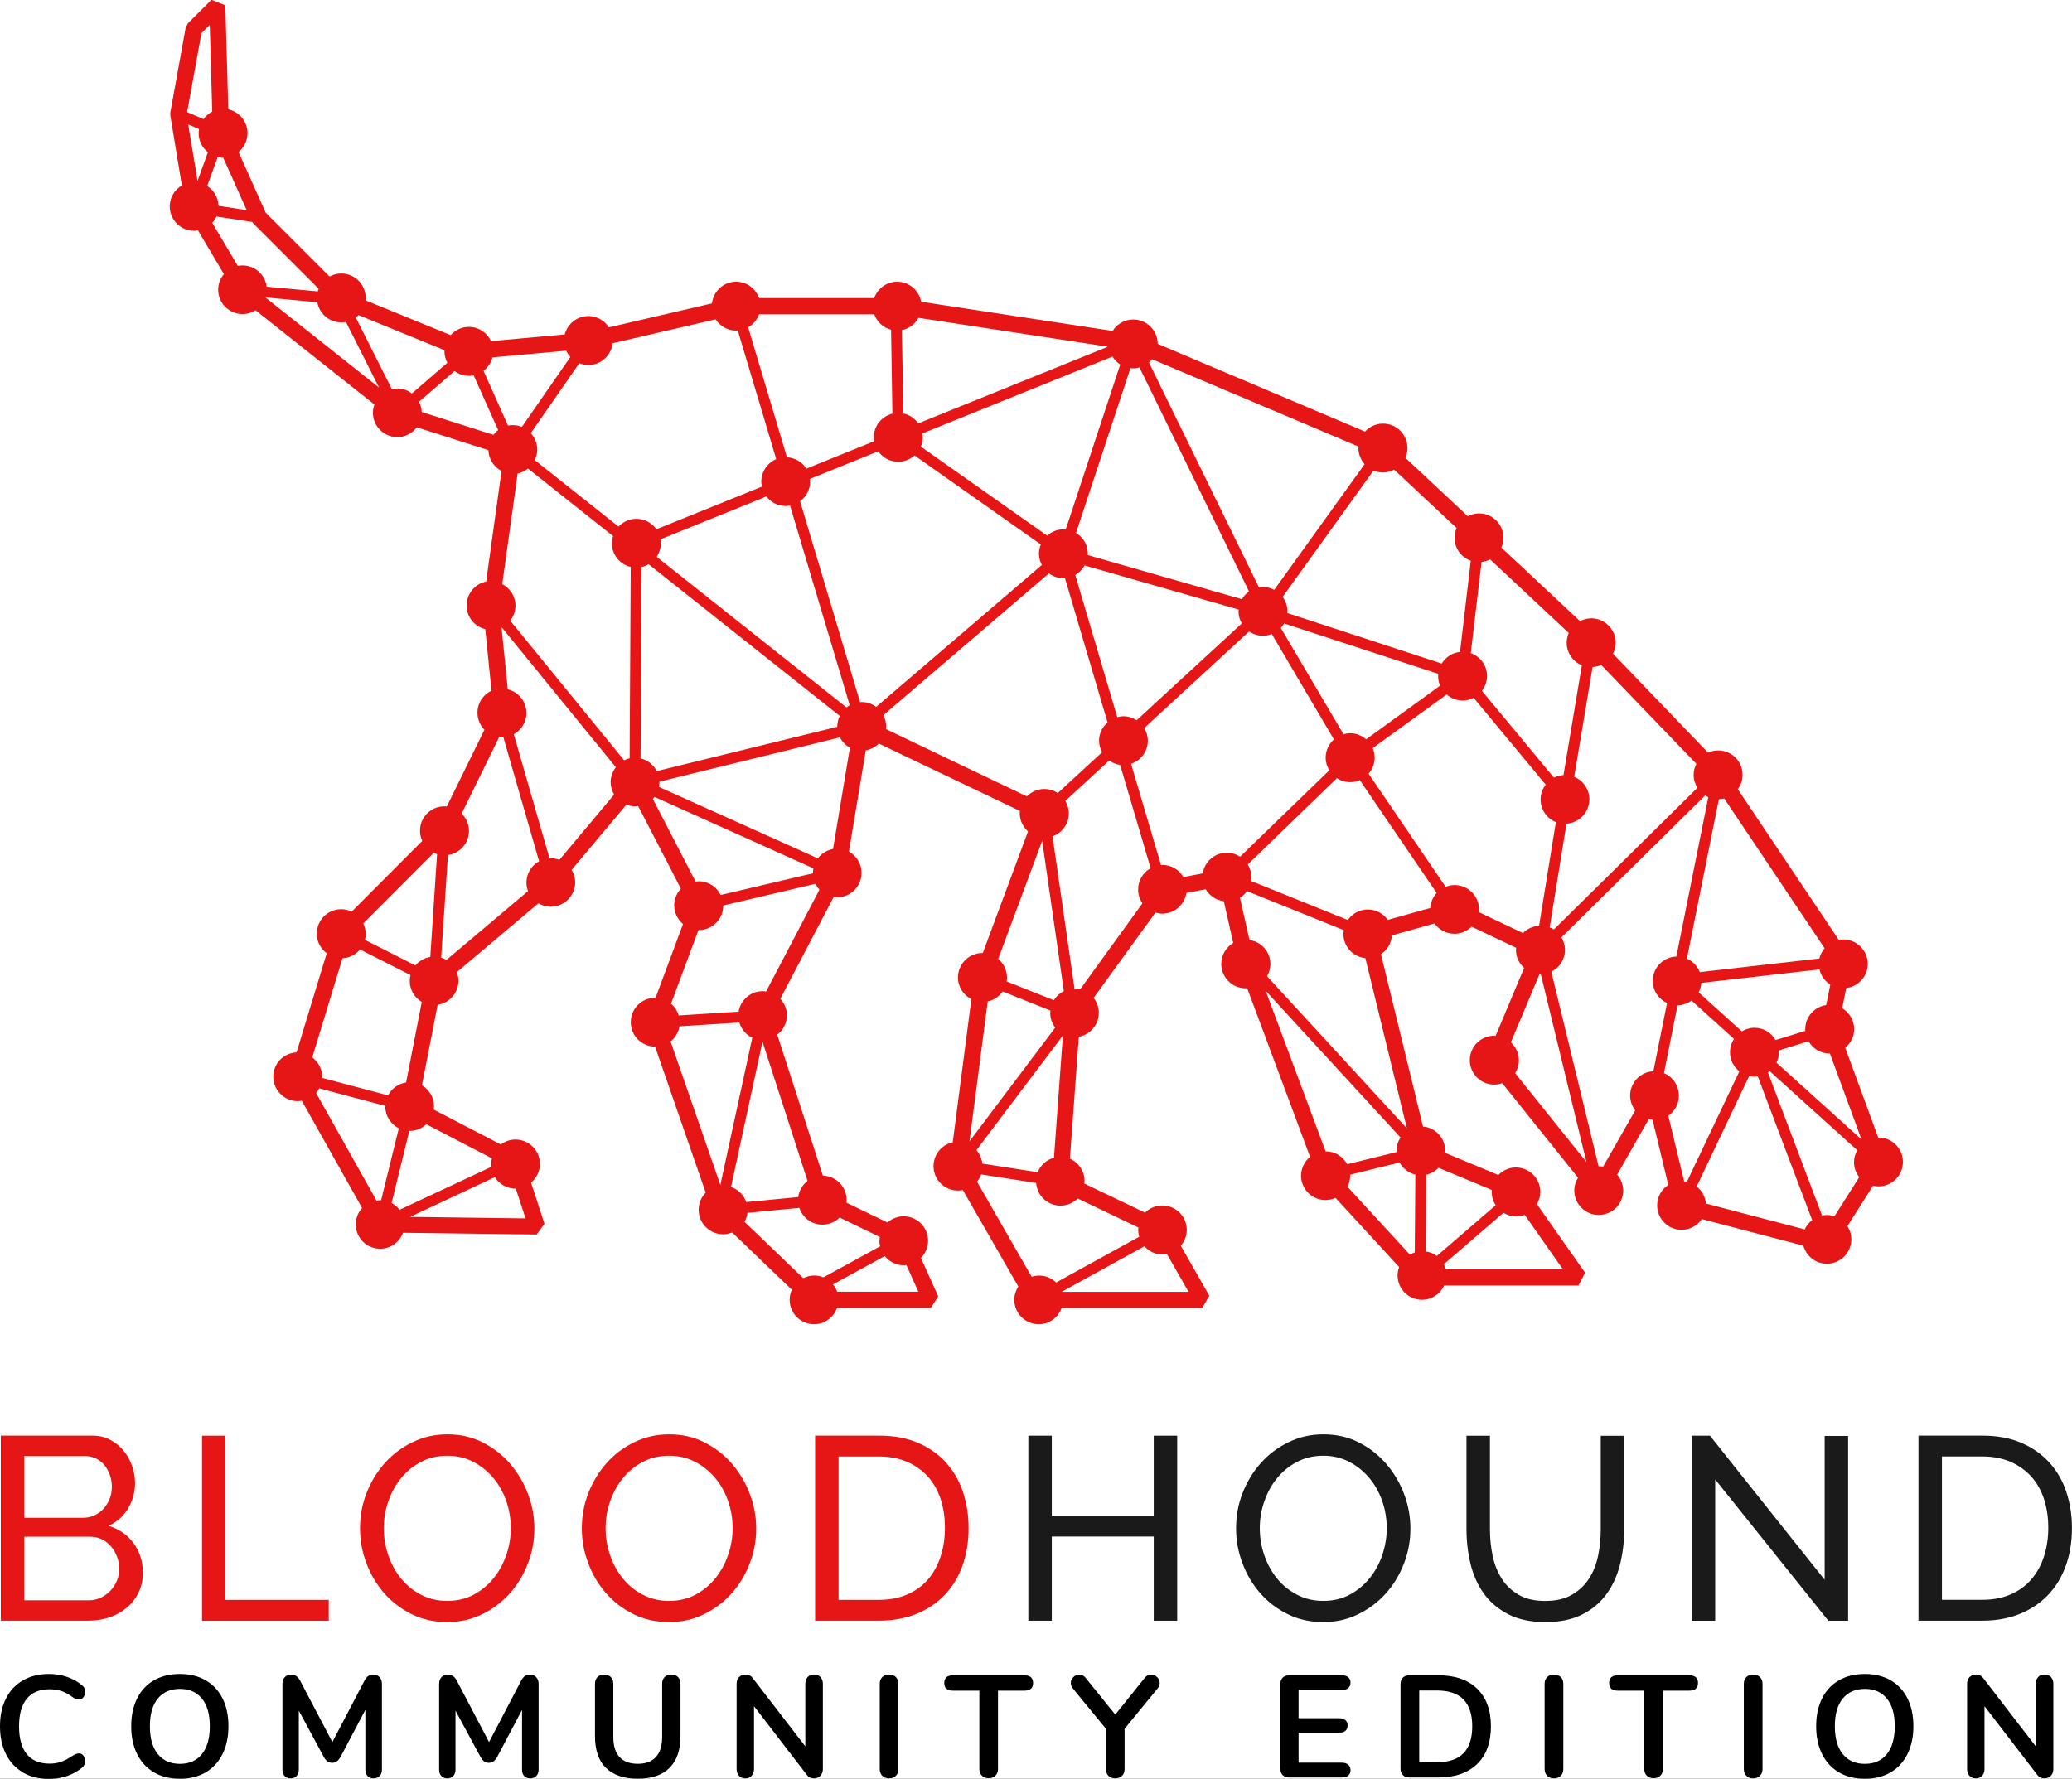 <?xml version="1.0" encoding="utf-8"?>
<!--
Copyright 2023 Specter Ops, Inc.

Licensed under the Apache License, Version 2.0
you may not use this file except in compliance with the License.
You may obtain a copy of the License at

    http://www.apache.org/licenses/LICENSE-2.0

Unless required by applicable law or agreed to in writing, software
distributed under the License is distributed on an "AS IS" BASIS,
WITHOUT WARRANTIES OR CONDITIONS OF ANY KIND, either express or implied.
See the License for the specific language governing permissions and
limitations under the License.

SPDX-License-Identifier: Apache-2.0
-->
<svg id="Layer_1" viewBox="0 0 400.16 343.61" xmlns="http://www.w3.org/2000/svg">
  <rect x="0" y="0" width="400.16" height="343.61" fill="#333333" stroke="none"/>
  <defs>
    <style>.cls-1{fill:#e61616;}.cls-2{fill:#1a1a1a;}</style>
  </defs>
  <rect width="400.16" height="343.407" style="stroke: rgb(255, 255, 255); paint-order: stroke; fill: rgb(255, 255, 255);"/>
  <path class="cls-1" d="m20.95,294.75c1.64-.74,2.91-1.86,3.8-3.37.89-1.51,1.33-3.15,1.33-4.93,0-1.11-.19-2.21-.58-3.3-.39-1.09-.93-2.06-1.64-2.92-.7-.86-1.56-1.55-2.57-2.09-1.01-.54-2.13-.81-3.37-.81H.16v35.74h16.96c1.44,0,2.79-.22,4.05-.65,1.26-.44,2.37-1.06,3.32-1.86.96-.81,1.71-1.78,2.27-2.92.55-1.14.83-2.4.83-3.78,0-2.22-.6-4.14-1.79-5.76-1.19-1.63-2.81-2.74-4.86-3.35Zm-16.26-13.49h11.68c.74,0,1.43.15,2.09.45s1.21.72,1.66,1.26c.45.54.81,1.17,1.08,1.91s.4,1.53.4,2.37-.14,1.57-.43,2.29c-.29.72-.67,1.35-1.16,1.89s-1.07.96-1.74,1.28c-.67.32-1.41.48-2.21.48H4.69v-11.93Zm17.87,24.11c-.3.74-.72,1.38-1.26,1.94-.54.55-1.16,1-1.86,1.33s-1.48.5-2.32.5H4.69v-12.28h12.79c.81,0,1.54.17,2.22.5.67.34,1.25.79,1.74,1.36s.87,1.23,1.16,1.99c.28.75.43,1.54.43,2.34s-.15,1.58-.45,2.32Z"/>
  <polygon class="cls-1" points="43.55 277.34 39.02 277.34 39.02 313.08 63.49 313.08 63.49 309.05 43.55 309.05 43.55 277.34"/>
  <path class="cls-1" d="m98.58,282.82c-1.48-1.71-3.24-3.1-5.29-4.15-2.05-1.06-4.33-1.59-6.85-1.59s-4.66.5-6.72,1.49c-2.06.99-3.85,2.32-5.36,4-1.51,1.68-2.69,3.61-3.55,5.79-.86,2.18-1.28,4.46-1.28,6.85s.4,4.51,1.21,6.7c.81,2.18,1.95,4.12,3.42,5.81,1.48,1.7,3.25,3.05,5.31,4.08,2.06,1.02,4.35,1.54,6.87,1.54s4.66-.49,6.72-1.49c2.06-.99,3.84-2.32,5.34-3.98,1.49-1.66,2.67-3.58,3.52-5.76.86-2.18,1.28-4.46,1.28-6.85,0-2.25-.4-4.46-1.21-6.62-.81-2.17-1.95-4.1-3.42-5.81Zm-.78,17.47c-.55,1.68-1.36,3.18-2.42,4.51-1.06,1.33-2.34,2.4-3.85,3.22-1.51.82-3.22,1.23-5.13,1.23s-3.52-.39-5.03-1.16c-1.51-.77-2.8-1.81-3.88-3.12-1.07-1.31-1.9-2.81-2.49-4.51-.59-1.69-.88-3.45-.88-5.26s.28-3.46.86-5.13c.57-1.68,1.38-3.17,2.44-4.48s2.34-2.37,3.85-3.17c1.51-.81,3.22-1.21,5.14-1.21,1.81,0,3.46.39,4.96,1.16,1.49.77,2.79,1.8,3.88,3.1,1.09,1.29,1.93,2.79,2.52,4.48.59,1.7.88,3.45.88,5.26,0,1.71-.28,3.41-.83,5.08Z"/>
  <path class="cls-1" d="m141.42,282.82c-1.48-1.71-3.24-3.1-5.29-4.15-2.05-1.06-4.33-1.59-6.85-1.59s-4.66.5-6.72,1.49c-2.06.99-3.85,2.32-5.36,4-1.51,1.68-2.69,3.61-3.55,5.79-.86,2.18-1.28,4.46-1.28,6.85s.4,4.51,1.21,6.7c.81,2.18,1.95,4.12,3.42,5.81,1.48,1.7,3.25,3.05,5.31,4.08,2.06,1.02,4.35,1.54,6.87,1.54s4.66-.49,6.72-1.49c2.06-.99,3.84-2.32,5.34-3.98,1.49-1.66,2.67-3.58,3.52-5.76.86-2.18,1.28-4.46,1.28-6.85,0-2.25-.4-4.46-1.21-6.62-.81-2.17-1.95-4.1-3.42-5.81Zm-.78,17.47c-.55,1.68-1.36,3.18-2.42,4.51-1.06,1.33-2.34,2.4-3.85,3.22-1.51.82-3.22,1.23-5.13,1.23s-3.52-.39-5.03-1.16c-1.51-.77-2.8-1.81-3.88-3.12-1.07-1.31-1.9-2.81-2.49-4.51-.59-1.69-.88-3.45-.88-5.26s.28-3.46.86-5.13c.57-1.68,1.38-3.17,2.44-4.48s2.34-2.37,3.85-3.17c1.51-.81,3.22-1.21,5.14-1.21,1.81,0,3.46.39,4.96,1.16,1.49.77,2.79,1.8,3.88,3.1,1.09,1.29,1.93,2.79,2.52,4.48.59,1.7.88,3.45.88,5.26,0,1.71-.28,3.41-.83,5.08Z"/>
  <path class="cls-1" d="m182.74,282.57c-1.44-1.61-3.25-2.89-5.41-3.83-2.16-.94-4.67-1.41-7.53-1.41h-12.38v35.74h12.38c2.62,0,4.99-.43,7.12-1.28,2.13-.86,3.95-2.06,5.46-3.62,1.51-1.56,2.67-3.44,3.47-5.64.81-2.2,1.21-4.66,1.21-7.38,0-2.45-.36-4.76-1.08-6.92-.72-2.16-1.8-4.05-3.25-5.66Zm-1.08,18.1c-.55,1.7-1.36,3.16-2.42,4.4-1.06,1.24-2.38,2.22-3.98,2.92-1.59.7-3.42,1.06-5.46,1.06h-7.85v-27.69h7.85c2.01,0,3.81.35,5.39,1.03,1.58.69,2.91,1.64,4,2.84,1.09,1.21,1.91,2.66,2.47,4.35.55,1.7.83,3.55.83,5.56s-.28,3.82-.83,5.51Z"/>
  <polygon class="cls-2" points="222.82 292.79 203.13 292.79 203.13 277.34 198.6 277.34 198.6 313.08 203.13 313.08 203.13 296.82 222.82 296.82 222.82 313.08 227.35 313.08 227.35 277.34 222.82 277.34 222.82 292.79"/>
  <path class="cls-2" d="m267.77,282.82c-1.48-1.71-3.24-3.1-5.29-4.15-2.05-1.06-4.33-1.59-6.85-1.59s-4.66.5-6.72,1.49c-2.06.99-3.85,2.32-5.36,4-1.51,1.68-2.69,3.61-3.55,5.79-.86,2.18-1.28,4.46-1.28,6.85s.4,4.51,1.21,6.7c.81,2.18,1.95,4.12,3.42,5.81,1.48,1.7,3.25,3.05,5.31,4.08s4.35,1.54,6.87,1.54,4.66-.49,6.72-1.49c2.06-.99,3.84-2.32,5.34-3.98s2.67-3.58,3.52-5.76c.86-2.18,1.28-4.46,1.28-6.85,0-2.25-.4-4.46-1.21-6.62-.81-2.17-1.95-4.1-3.42-5.81Zm-.78,17.47c-.55,1.68-1.36,3.18-2.42,4.51-1.06,1.33-2.34,2.4-3.85,3.22-1.51.82-3.22,1.23-5.14,1.23s-3.52-.39-5.03-1.16c-1.51-.77-2.8-1.81-3.88-3.12-1.07-1.31-1.9-2.81-2.49-4.51-.59-1.69-.88-3.45-.88-5.26s.28-3.46.86-5.13c.57-1.68,1.38-3.17,2.44-4.48s2.34-2.37,3.85-3.17c1.51-.81,3.22-1.21,5.13-1.21,1.81,0,3.46.39,4.96,1.16,1.49.77,2.78,1.8,3.88,3.1,1.09,1.29,1.93,2.79,2.52,4.48.59,1.7.88,3.45.88,5.26,0,1.71-.28,3.41-.83,5.08Z"/>
  <path class="cls-2" d="m309.15,295.41c0,1.71-.17,3.4-.5,5.06-.34,1.66-.91,3.14-1.74,4.43-.82,1.29-1.92,2.34-3.3,3.15-1.38.81-3.1,1.21-5.19,1.21s-3.75-.39-5.11-1.18c-1.36-.79-2.45-1.82-3.27-3.1s-1.41-2.74-1.76-4.4-.53-3.38-.53-5.16v-18.07h-4.53v18.07c0,2.28.26,4.51.78,6.67.52,2.17,1.38,4.08,2.57,5.74,1.19,1.66,2.76,2.99,4.71,4,1.95,1.01,4.35,1.51,7.2,1.51s5.09-.48,7.02-1.43c1.93-.96,3.5-2.26,4.71-3.9,1.21-1.64,2.09-3.55,2.64-5.71.55-2.17.83-4.46.83-6.87v-18.07h-4.53v18.07Z"/>
  <polygon class="cls-2" points="352.39 305.17 330.24 277.34 326.72 277.34 326.72 313.08 331.25 313.08 331.25 285.79 353.1 313.08 356.92 313.08 356.92 277.39 352.39 277.39 352.39 305.17"/>
  <path class="cls-2" d="m399.08,288.23c-.72-2.16-1.8-4.05-3.25-5.66s-3.25-2.89-5.41-3.83c-2.17-.94-4.67-1.41-7.53-1.41h-12.38v35.74h12.38c2.62,0,4.99-.43,7.12-1.28,2.13-.86,3.95-2.06,5.46-3.62,1.51-1.56,2.67-3.44,3.47-5.64.81-2.2,1.21-4.66,1.21-7.38,0-2.45-.36-4.76-1.08-6.92Zm-4.33,12.43c-.55,1.7-1.36,3.16-2.42,4.4-1.06,1.24-2.38,2.22-3.98,2.92s-3.41,1.06-5.46,1.06h-7.85v-27.69h7.85c2.01,0,3.81.35,5.39,1.03,1.58.69,2.91,1.64,4,2.84s1.91,2.66,2.47,4.35c.55,1.7.83,3.55.83,5.56s-.28,3.82-.83,5.51Z"/>
  <path class="cls-1" d="m362.81,219.78s-.04,0-.06,0l-6.38-17.37c1.04-.87,1.72-2.15,1.72-3.61,0-1.72-.93-3.21-2.31-4.04l.78-3.89c2.34-.28,4.15-2.25,4.15-4.66,0-2.61-2.11-4.72-4.72-4.72-.29,0-.58.04-.86.09l-19.51-29.12c.57-.78.92-1.74.92-2.78,0-2.61-2.11-4.72-4.72-4.72-.69,0-1.35.16-1.94.43l-18.37-19.12c.32-.64.52-1.35.52-2.11,0-2.61-2.11-4.72-4.72-4.72-.78,0-1.51.21-2.16.55l-15.19-14.21c.25-.58.4-1.22.4-1.89,0-2.61-2.11-4.72-4.72-4.72-.78,0-1.51.21-2.16.55l-12.06-11.28c.25-.58.4-1.22.4-1.89,0-2.61-2.11-4.72-4.72-4.72-1.38,0-2.61.6-3.47,1.54l-40.05-16.95c0-2.6-2.12-4.7-4.72-4.7-1.68,0-3.15.89-3.99,2.21l-36.97-5.64c-.4-2.2-2.32-3.87-4.63-3.87-2.06,0-3.79,1.32-4.44,3.16h-22.23c-.65-1.84-2.38-3.16-4.43-3.16-2.43,0-4.4,1.84-4.67,4.19l-19.9,4.63c-.84-1.31-2.3-2.18-3.97-2.18-2.2,0-4.04,1.51-4.56,3.55l-14.24,1.29c-.75-1.62-2.38-2.75-4.28-2.75-1.4,0-2.64.62-3.51,1.59l-16.47-6.73c.01-.15.05-.3.05-.46,0-2.61-2.11-4.72-4.72-4.72-.82,0-1.58.23-2.25.59l-12.34-12.34-5.24-11.72c1.05-.87,1.73-2.16,1.73-3.63,0-2.26-1.59-4.14-3.71-4.61l-.57-20.09-2.68-1.07-4.54,4.54-.44.83-2.97,16.43v.54s2.23,13.52,2.23,13.52c-1.39.82-2.34,2.32-2.34,4.05,0,2.61,2.11,4.72,4.72,4.72.25,0,.49-.04.74-.07l5,8.43c-.68.82-1.11,1.86-1.11,3,0,2.61,2.11,4.72,4.72,4.72.92,0,1.77-.27,2.5-.73l22.96,18.21c-.18.49-.29,1.02-.29,1.57,0,2.61,2.11,4.72,4.72,4.72,1.54,0,2.9-.75,3.76-1.89l13.82,4.41c.06,1.75,1.07,3.25,2.54,4.02l-2.97,21.36c-2.15.44-3.77,2.34-3.77,4.62s1.54,4.07,3.6,4.57l1.2,11.89c-1.6.76-2.71,2.37-2.71,4.25,0,1.28.52,2.45,1.35,3.3l-7.28,14.84c-.15-.01-.3-.05-.45-.05-2.61,0-4.72,2.11-4.72,4.72,0,.71.17,1.37.44,1.97l-13.63,13.66c-.61-.29-1.29-.47-2.02-.47-2.61,0-4.72,2.11-4.72,4.72,0,1.56.76,2.92,1.92,3.78l-5.83,19.16c-2.5.11-4.5,2.16-4.5,4.7s2.11,4.72,4.72,4.72c.27,0,.54-.04.8-.08l11.64,20.72c-.76.84-1.23,1.94-1.23,3.15,0,2.61,2.11,4.72,4.72,4.72,2.03,0,3.75-1.29,4.41-3.09l25.81.34,1.52-2.06-2.6-7.96c1.04-.87,1.71-2.15,1.71-3.61,0-2.61-2.11-4.72-4.72-4.72-1.06,0-2.03.36-2.82.96l-12.97-6.74c.03-.21.06-.42.06-.64,0-1.73-.94-3.23-2.33-4.05l3.03-15.56c2.27-.34,4.02-2.28,4.02-4.65,0-.59-.12-1.14-.31-1.66l15.76-13.29c.7.41,1.5.66,2.37.66,2.61,0,4.72-2.11,4.72-4.72,0-.88-.26-1.7-.68-2.4l10.57-12.59c.51.19,1.06.31,1.64.31.22,0,.42-.04.63-.06l8.26,15.98c-.79.84-1.29,1.97-1.29,3.22,0,1.45.67,2.73,1.7,3.6l-5.3,14.24s-.05,0-.07,0c-2.61,0-4.72,2.11-4.72,4.72s2.1,4.7,4.69,4.72l9.78,28.21c-.84.85-1.36,2.02-1.36,3.32,0,2.61,2.11,4.72,4.72,4.72.62,0,1.21-.13,1.75-.34l11.53,11.06c-.27.59-.43,1.25-.43,1.94,0,2.61,2.11,4.72,4.72,4.72,2.05,0,3.78-1.32,4.43-3.15h18.12l1.43-2.22-3.34-7.43c.85-.85,1.38-2.03,1.38-3.33,0-2.61-2.11-4.72-4.72-4.72-1.2,0-2.29.46-3.12,1.2l-7.94-3.84c.02-.17.05-.33.05-.51,0-2.56-2.04-4.64-4.59-4.71l-8.81-27.22c1.12-.86,1.86-2.2,1.86-3.73,0-1.24-.49-2.36-1.27-3.2l10.31-19.68c.22.03.43.07.66.07,2.61,0,4.72-2.11,4.72-4.72,0-1.78-.99-3.3-2.44-4.11l3.26-19.57c.97-.17,1.85-.63,2.52-1.3l27.25,13.02c-.01.14-.04.28-.04.43,0,1.41.63,2.65,1.6,3.52l-8.74,23.49s-.05,0-.07,0c-2.61,0-4.72,2.11-4.72,4.72,0,1.84,1.06,3.41,2.59,4.19l-3.6,27.65c-2.12.46-3.71,2.35-3.71,4.61,0,2.61,2.11,4.72,4.72,4.72.32,0,.64-.03.94-.1l10.71,18.64c-.48.74-.77,1.62-.77,2.56,0,2.61,2.11,4.72,4.72,4.72,2.05,0,3.78-1.32,4.43-3.15h27.15l1.37-2.35-5.52-9.66c.71-.83,1.16-1.89,1.16-3.06,0-2.61-2.11-4.72-4.72-4.72-1.3,0-2.48.53-3.34,1.38l-11.73-5.61c.02-.16.05-.32.05-.49,0-1.93-1.16-3.59-2.83-4.32l1.72-23.56c2.2-.4,3.86-2.32,3.86-4.63,0-1.09-.38-2.07-1-2.87l11.94-16.48c.42.12.86.21,1.32.21,2.36,0,4.3-1.74,4.65-4l3.73-.71c.73,1.24,2,2.11,3.5,2.29l1.82,8.08c-1.38.82-2.31,2.32-2.31,4.04,0,2.61,2.11,4.72,4.72,4.72.1,0,.19-.02.28-.03l12.15,32.58c-1.05.87-1.74,2.16-1.74,3.63,0,2.61,2.11,4.72,4.72,4.72.69,0,1.34-.16,1.93-.42l12.29,13.36c-.18.5-.3,1.04-.3,1.61,0,2.61,2.11,4.72,4.72,4.72,1.9,0,3.53-1.13,4.28-2.75h25.93l1.29-2.48-9.31-13.25c.41-.7.66-1.5.66-2.36,0-2.61-2.11-4.72-4.72-4.72-1.33,0-2.53.56-3.39,1.45l-10.31-4.29c.01-.14.04-.27.04-.4,0-2.46-1.88-4.45-4.28-4.68l-8.12-33.28c1.2-.79,2-2.11,2.11-3.63l8.23-2.31c.86,1.2,2.25,1.99,3.84,1.99,1.3,0,2.47-.53,3.33-1.37l8.6,4.08c-.01.13-.04.26-.04.39,0,1.4.62,2.64,1.58,3.5l-5.51,13.13c-.09,0-.17-.03-.26-.03-2.61,0-4.72,2.11-4.72,4.72s2.11,4.72,4.72,4.72c.54,0,1.06-.11,1.54-.28l14.64,18.26c-.45.72-.72,1.56-.72,2.48,0,2.61,2.11,4.72,4.72,4.72s4.72-2.11,4.72-4.72c0-1.18-.45-2.24-1.16-3.07l6.1-10.71c.24.06.48.08.73.1l3.04,12.6c-1.29.84-2.15,2.29-2.15,3.95,0,2.61,2.11,4.72,4.72,4.72,1.62,0,3.06-.82,3.91-2.07l19.61,5.13c.54,2.01,2.36,3.49,4.54,3.49,2.61,0,4.72-2.11,4.72-4.72,0-.94-.28-1.8-.75-2.54l4.95-7.81c.34.08.69.13,1.05.13,2.61,0,4.72-2.11,4.72-4.72s-2.11-4.72-4.72-4.72Zm-54.01,5.51s-.04,0-.07,0l-9.13-37.57c1.56-.77,2.64-2.36,2.64-4.22,0-.89-.26-1.71-.69-2.42l27.76-27.42c.19.12.4.24.61.33l-6.17,30.79c-2.53.08-4.56,2.15-4.56,4.7,0,1.91,1.14,3.54,2.76,4.28l-2.64,13.18c-2.5.12-4.49,2.17-4.49,4.7,0,1.08.38,2.06.98,2.86l-6.19,10.86c-.27-.05-.55-.08-.83-.08Zm-32.57-49.89l-8.21,2.3c-.85-1.21-2.26-2.01-3.85-2.01s-3.02.8-3.87,2.03l-18.69-7.54c.04-.24.07-.49.07-.74,0-.9-.26-1.72-.7-2.44l17.21-16.68c.74.48,1.62.77,2.57.77.66,0,1.29-.14,1.86-.38l14.84,21.79c-.71.77-1.16,1.78-1.23,2.89Zm-15.49,51.52l9.56-2.35c.63,1.15,1.72,2.02,3.04,2.33l-.11,15.04c-.33.11-.64.24-.94.42l-12.06-13.11c.32-.64.52-1.35.52-2.11,0-.07-.02-.14-.02-.21Zm-16.04-38.34c.4-.7.65-1.49.65-2.35,0-2.37-1.76-4.32-4.04-4.65l-1.84-8.15c.53-.34,1-.77,1.36-1.29l18.69,7.54c-.04.24-.07.49-.07.74,0,2.44,1.86,4.43,4.24,4.67l8.02,32.88-27.01-29.39Zm-24.69,50.33l-16.05,8.84c-.85-.83-2.01-1.34-3.29-1.34-.5,0-.97.1-1.42.24l-10.56-18.37c.34-.42.62-.89.8-1.41l10.62,1.65c.18,2.45,2.19,4.38,4.69,4.38,1.3,0,2.48-.53,3.34-1.38l11.73,5.61c-.02.16-.05.32-.05.49,0,.45.08.88.2,1.29Zm-26.36-47.38l9.22,3.69c-.01.15-.05.3-.05.45,0,1.07.37,2.05.97,2.84l-16.55,21.96,3.51-27.01c1.2-.25,2.22-.96,2.89-1.93Zm6.76,34.91l-10.69-1.66c-.11-.99-.52-1.89-1.14-2.6l16.69-22.14-1.72,23.6c-1.43.39-2.59,1.43-3.13,2.79Zm7.13-35.49s-.02,0-.03,0l-4.24-29.39c1.83-.65,3.15-2.38,3.15-4.43,0-.89-.26-1.7-.68-2.41l8.48-7.81c.61.44,1.33.74,2.11.85l5.89,19.96c-1.44.81-2.42,2.33-2.42,4.1,0,1,.31,1.92.84,2.68l-12.02,16.6c-.35-.08-.71-.14-1.08-.14Zm-72.57-20.71c-.22,0-.42.04-.63.06l-8.26-15.98c.11-.12.22-.25.32-.38l30.69,13.8c-.06.3-.09.61-.09.93,0,.01,0,.02,0,.03l-17.81,4.19c-.77-1.56-2.36-2.65-4.22-2.65Zm-28.58-4.46c-.09,0-.17.02-.26.03l-6.9-23.97c1.45-.81,2.44-2.33,2.44-4.11,0-2.22-1.54-4.07-3.6-4.57l-1.2-11.89s.05-.03.07-.04l22,26.98c-.62.8-1.01,1.79-1.01,2.89,0,.87.25,1.68.67,2.39l-10.56,12.61c-.51-.19-1.06-.31-1.64-.31ZM51.33,57.46l9.95.92c.39,2.22,2.31,3.9,4.64,3.9.31,0,.6-.03.89-.09l6.38,12.67-21.88-17.36s.01-.04.02-.05Zm29.6,20.15l6.85-5.93c.78.57,1.74.92,2.78.92.31,0,.62-.03.92-.09l4.73,10.58c-.35.26-.65.57-.92.91l-13.84-4.41c-.03-.71-.22-1.38-.53-1.98Zm184.33,13.29c.56.24,1.18.37,1.83.37.78,0,1.51-.21,2.16-.55l12.06,11.28c-.25.58-.4,1.22-.4,1.89,0,2.05,1.31,3.78,3.14,4.43l-2.08,17.61c-1.5.16-2.78,1.01-3.53,2.25l-29.83-9.76c0-.11.03-.21.03-.32,0-1.05-.35-2.01-.93-2.79l17.55-24.41Zm-25.4,24.85l-29.79-8.53c0-.09.03-.17.03-.25,0-1.71-.92-3.2-2.29-4.02l10.52-31.84c.18.02.35.05.54.05.42,0,.82-.07,1.2-.17l21.15,43.26c-.56.39-1.02.91-1.36,1.5Zm-62.02-29.47c.23-.55.36-1.16.36-1.79,0-.26-.04-.5-.08-.75l36.73-14.85c.38.62.89,1.14,1.5,1.53l-10.53,31.87c-.15-.01-.29-.04-.44-.04-1.21,0-2.31.47-3.14,1.22l-24.39-17.19Zm-.5-4.49c-.67-.97-1.7-1.67-2.89-1.92l-.26-16.1c1.39-.27,2.54-1.17,3.2-2.37l36.58,5.58-36.63,14.81Zm-5.25-18.1l.26,16.22c-2.06.51-3.6,2.35-3.6,4.57,0,.26.04.5.08.75l-13.1,5.3c-.79-1.26-2.16-2.11-3.74-2.19l-7.5-25.11c.98-.56,1.73-1.44,2.11-2.52h22.24c.52,1.46,1.73,2.59,3.25,2.98Zm-48.38,82.8l.21-36.96c.48-.11.93-.3,1.34-.54l36.92,29.3c-.3.62-.48,1.3-.48,2.03,0,.03,0,.05,0,.08l-34.87,8.56c-.62-1.23-1.75-2.15-3.13-2.47Zm39.78-9.83l-36.67-29.1c.5-.75.8-1.65.8-2.62,0-.26-.04-.5-.08-.75l20.48-8.28c.86,1.11,2.2,1.84,3.72,1.84.29,0,.57-.04.84-.09l11.52,38.57c-.22.12-.42.26-.62.42Zm-21.32-72.8c.1,0,.2-.02.31-.03l7.43,24.86c-1.69.72-2.88,2.39-2.88,4.35,0,.33.04.66.1.97l-20.36,8.23c-.85-1.22-2.26-2.02-3.87-2.02-1.36,0-2.57.58-3.44,1.5l-16.18-12.84c.3-.62.48-1.3.48-2.03,0-1.23-.48-2.33-1.25-3.17l9.37-13.52c.54.22,1.13.35,1.76.35,2.43,0,4.41-1.84,4.67-4.2l19.9-4.62c.84,1.31,2.3,2.18,3.97,2.18Zm-32.01,5.09l-9.37,13.52c-.54-.22-1.13-.35-1.76-.35-.31,0-.62.03-.92.09l-4.73-10.58c.84-.64,1.46-1.54,1.73-2.59l14.24-1.29c.2.44.48.85.8,1.2Zm-8.19,21.56l16.43,13.04c-.13.44-.23.9-.23,1.38,0,2.24,1.56,4.1,3.64,4.59l-.21,36.96c-.37.08-.73.22-1.06.39l-22-26.98c.62-.8,1.01-1.79,1.01-2.89,0-1.82-1.04-3.38-2.55-4.17l2.97-21.36c.75-.15,1.42-.5,1.99-.96Zm55.98,75.3l-30.69-13.8c.06-.3.09-.61.09-.93,0-.03,0-.05,0-.08l34.87-8.56c.43.85,1.09,1.54,1.92,2l-3.26,19.57c-1.19.21-2.22.87-2.93,1.8Zm11.27-29.26c-.79-.58-1.75-.94-2.8-.94-.1,0-.2.02-.31.03l-11.59-38.81c1.17-.86,1.94-2.23,1.94-3.79,0-.18-.03-.34-.05-.52l13.2-5.34c.85,1.22,2.26,2.02,3.87,2.02,1.21,0,2.31-.47,3.14-1.22l24.39,17.19c-.23.55-.36,1.16-.36,1.79,0,.79.21,1.53.56,2.18l-31.99,27.4Zm40.26-27.32l29.75,8.52c0,.12-.04.23-.04.35,0,.85.24,1.64.64,2.33l-20.31,18.7c-.74-.48-1.62-.77-2.57-.77-.41,0-.8.07-1.18.17l-8.11-27.47c.76-.43,1.39-1.06,1.81-1.83Zm15.03,57.84c-.1,0-.19.02-.29.03l-5.78-19.56c1.88-.62,3.24-2.37,3.24-4.46,0-.9-.26-1.73-.7-2.44l20.26-18.66c.76.52,1.68.83,2.67.83.61,0,1.18-.12,1.71-.33l12,20.36c-.97.86-1.6,2.11-1.6,3.52,0,.9.27,1.73.7,2.45l-17.22,16.68c-.74-.48-1.62-.77-2.57-.77-2.36,0-4.3,1.74-4.65,4l-3.73.71c-.82-1.4-2.32-2.35-4.06-2.35Zm39.33-24.25c-.83-.73-1.9-1.18-3.09-1.18-.45,0-.87.08-1.28.2l-12.11-20.54c.25-.26.45-.56.63-.87l29.79,9.74c-.01.14-.04.28-.04.43,0,.66.14,1.28.38,1.85l-14.29,10.37Zm20.21-16.66l2.08-17.61c.59-.06,1.15-.23,1.65-.49l15.19,14.21c-.25.58-.4,1.22-.4,1.89,0,1.97,1.21,3.66,2.93,4.36l-3.55,21.21c-.66.04-1.28.21-1.84.49l-13.91-16.77c.61-.8.99-1.78.99-2.86,0-2.05-1.31-3.78-3.14-4.43Zm18.48,32.95c2.46-.16,4.42-2.19,4.42-4.69,0-1.97-1.21-3.66-2.93-4.36l3.55-21.21c.59-.04,1.15-.17,1.67-.4l18.38,19.1c-.33.64-.53,1.36-.53,2.13,0,.92.27,1.77.73,2.5l-27.73,27.38c-.25-.17-.52-.31-.8-.42l3.24-20.03Zm46.1,39.69c0,.12.03.23.03.34l-5.75,1.77c-.82-1.41-2.32-2.37-4.07-2.37-.9,0-1.72.26-2.44.7l-8.35-7.55c.29-.55.47-1.16.53-1.82l22.81-2.6c.28,1.23,1.05,2.28,2.09,2.93l-.79,3.95c-2.28.33-4.05,2.28-4.05,4.65Zm2.75-13.64l-23.1,2.63c-.45-1.16-1.35-2.1-2.49-2.61l6.17-30.79c.36-.01.7-.07,1.03-.15l19.39,28.94c-.48.57-.84,1.24-1.01,1.98Zm-30.02,22.14l2.62-13.1c1.01-.02,1.94-.36,2.7-.92l8.2,7.41c-.48.74-.77,1.62-.77,2.57,0,1.5.71,2.82,1.81,3.69l-10.13,21.34c-.17-.04-.35-.05-.53-.07l-3.06-12.69c1.23-.85,2.04-2.27,2.04-3.88,0-1.96-1.19-3.63-2.88-4.35Zm6.32,21.9l10.13-21.34c.33.07.67.12,1.02.12.22,0,.43-.04.64-.06l10.51,27.78c-.62.47-1.12,1.08-1.44,1.79l-19.09-5c-.11-1.33-.77-2.5-1.77-3.29Zm25.14,5.52c-.32,0-.63.03-.93.09l-10.45-27.63c.12-.08.22-.18.33-.27l16.91,15.28c-.38.68-.62,1.46-.62,2.29,0,1.1.39,2.1,1.02,2.9l-4.8,7.58c-.46-.15-.95-.26-1.46-.26Zm6.68-14.61l-16.41-14.83c.29-.61.47-1.29.47-2.02,0-.12-.03-.23-.03-.34l5.75-1.77c.82,1.41,2.32,2.37,4.07,2.37.02,0,.04,0,.06,0l6.1,16.6Zm-95.95-130.45l-17.46,24.28c-.66-.35-1.39-.56-2.19-.56-.26,0-.51.04-.76.08l-21.25-43.45c.22-.19.42-.39.6-.62l39.89,16.88c0,.09-.03.18-.03.28,0,1.2.46,2.28,1.19,3.11Zm-177.7-22c0,.07-.02.14-.02.22,0,.8.22,1.54.57,2.2l-6.84,5.92c-.79-.59-1.76-.96-2.82-.96-.37,0-.72.05-1.06.13l-6.97-13.84c.19-.14.38-.29.54-.46l16.59,6.78Zm-24.31-11.88c-.07.16-.11.34-.16.51l-9.87-.91c-.31-2.31-2.26-4.1-4.66-4.1-.31,0-.62.03-.92.09l-4.93-8.32c.33-.37.61-.78.81-1.23l6.91,1.06.17.25,12.66,12.66Zm-21.39-26.36l-2,5.52-1.8-10.9,2.1.89c-.05.27-.08.54-.08.82,0,1.49.7,2.8,1.78,3.66Zm7.49,11.17l-5.44-.83c-.05-1.61-.9-3.01-2.18-3.82l2.02-5.59c.34.08.69.13,1.05.13,0,0,.02,0,.03,0l4.52,10.12ZM38.89,6.42l1.62-1.62.48,16.76c-.67.34-1.25.83-1.69,1.44l-3.16-1.34,2.76-15.24Zm57.52,135.96c.18.02.35.05.54.05.09,0,.17-.02.26-.03l6.9,23.97c-1.45.81-2.44,2.33-2.44,4.11,0,.59.12,1.14.31,1.66l-15.76,13.29c-.32-.19-.66-.33-1.02-.44l1.31-19.82c2.29-.32,4.06-2.27,4.06-4.65,0-1.32-.54-2.5-1.41-3.36l7.25-14.79Zm-1.51,83.02l-17.73,8.3c-.41-.54-.94-.98-1.54-1.3l3.42-13.94s.05,0,.08,0c1.24,0,2.37-.49,3.21-1.28l12.66,6.58c-.09.36-.15.74-.15,1.13,0,.17.03.34.05.5Zm-33.23-15.15c6.21,1.66,10.2,2.71,12.75,3.38,0,.04-.01.08-.01.13,0,1.84,1.07,3.42,2.61,4.2l-3.42,13.91c-.06,0-.11-.02-.16-.02-.25,0-.48.04-.72.07l-11.67-20.78c.24-.27.44-.57.61-.9Zm13.28,1.35c-3.39-.89-8.25-2.18-12.74-3.38,0-.06.02-.11.02-.17,0-1.56-.76-2.92-1.92-3.78l5.83-19.16c1.37-.06,2.57-.71,3.39-1.69l9.75,4.94c-.09.37-.15.74-.15,1.14,0,1.73.94,3.23,2.33,4.05l-3.03,15.56c-1.52.23-2.8,1.18-3.48,2.49Zm9.46-46.59l-1.31,19.85c-1.15.18-2.15.78-2.87,1.64l-9.75-4.94c.09-.37.15-.74.15-1.14,0-.73-.18-1.41-.47-2.03l13.61-13.64c.21.1.42.18.64.25Zm17.09,70.35l-22.3-.29,16.38-7.67c.83,1.33,2.3,2.22,3.99,2.22.02,0,.04,0,.05,0l1.88,5.74Zm33.39-55.69s.05,0,.07,0c2.61,0,4.72-2.11,4.72-4.72,0-.01,0-.02,0-.03l17.81-4.19c.2.41.46.79.77,1.13l-10.31,19.68c-.22-.03-.43-.07-.66-.07-2.35,0-4.28,1.72-4.64,3.96l-11.57.73c-.27-.9-.79-1.68-1.49-2.26l5.3-14.24Zm35.07,61.1l-10.94,5.98c-.55-.22-1.14-.35-1.77-.35-.76,0-1.47.2-2.11.52l-11.35-10.89c.29-.52.48-1.11.56-1.73l10.02-.97c.62,1.88,2.37,3.24,4.46,3.24,1.3,0,2.47-.52,3.32-1.37l7.77,3.75c-.04.25-.08.5-.08.76,0,.36.05.71.13,1.05Zm-38.75-42.51l11.57-.73c.39,1.3,1.3,2.36,2.51,2.93l-6.17,28.44-9.61-27.72c.89-.71,1.52-1.73,1.71-2.91Zm22.95,32.98l-10.04.97c-.48-1.38-1.56-2.45-2.94-2.92l6.08-28.05,8.7,26.88c-.97.75-1.63,1.85-1.8,3.13Zm7.52,18.3c-.19-.52-.46-1-.81-1.42l10.01-5.48c.86,1.08,2.18,1.78,3.67,1.78.17,0,.33-.03.49-.05l2.32,5.16h-15.69Zm9.42-108.71c.02-.16.05-.32.05-.49,0-.79-.21-1.53-.56-2.18l31.99-27.4c.79.58,1.75.94,2.8.94.1,0,.19-.02.29-.03l8.23,27.88c-1,.87-1.64,2.13-1.64,3.55,0,.81.22,1.56.58,2.22l-8.55,7.87c-.75-.49-1.64-.78-2.6-.78-1.32,0-2.52.55-3.37,1.43l-27.22-13Zm30.17,21.6l4.19,29.02c-.8.4-1.47,1.01-1.94,1.77l-9.11-3.64c.04-.24.07-.48.07-.73,0-1.45-.67-2.74-1.7-3.6l8.49-22.82Zm3.82,87.12s0-.02,0-.03l15.93-8.77c.86.97,2.11,1.59,3.51,1.59.29,0,.56-.04.84-.08l4.17,7.29h-24.44Zm39.34-58.16l26.05,28.34c-.49.74-.77,1.63-.77,2.58,0,.08.02.16.02.24l-9.55,2.35c-.8-1.48-2.34-2.49-4.14-2.49-.01,0-.02,0-.03,0l-11.58-31.02Zm34.81,53.83c-.09-.35-.23-.69-.39-1.01l11.51-9.93c.72.44,1.55.71,2.45.71.58,0,1.14-.12,1.65-.31l7.4,10.54h-22.62Zm8.89-15.35c-.01.13-.04.26-.04.4,0,.94.28,1.81.76,2.55l-11.36,9.8c-.62-.46-1.35-.76-2.15-.87l.11-14.83c.92-.2,1.74-.67,2.37-1.33l10.31,4.29Zm-2.54-53.68c.02-.17.05-.33.05-.5,0-2.61-2.11-4.72-4.72-4.72-.61,0-1.19.13-1.73.34l-14.88-21.85c.72-.83,1.18-1.9,1.18-3.09,0-.66-.14-1.28-.38-1.85l14.29-10.37c.83.73,1.9,1.18,3.09,1.18.77,0,1.48-.2,2.12-.52l13.91,16.77c-.61.8-.99,1.78-.99,2.86,0,1.98,1.22,3.67,2.95,4.37l-3.24,20.02c-1.22.08-2.31.6-3.11,1.42l-8.54-4.06Zm11.71,12.02c.08,0,.15.02.23.02.02,0,.03,0,.05,0l8.8,36.24-13.76-17.16c.45-.72.72-1.56.72-2.48,0-1.38-.61-2.61-1.55-3.48l5.52-13.15Z"/>
  <path d="m4.44,342.38c-1.43-.82-2.52-2-3.29-3.53-.77-1.53-1.15-3.32-1.15-5.38s.38-3.84,1.15-5.36c.77-1.52,1.86-2.69,3.29-3.51,1.43-.82,3.09-1.23,5-1.23,1.23,0,2.39.18,3.47.55,1.08.36,2.04.89,2.88,1.58.24.19.41.38.5.59.09.21.14.46.14.76,0,.41-.11.76-.34,1.04-.22.28-.49.42-.81.42-.37,0-.76-.13-1.15-.39-.8-.6-1.55-1.01-2.24-1.25-.69-.23-1.46-.35-2.3-.35-1.94,0-3.41.61-4.41,1.82-1,1.21-1.5,3-1.5,5.35s.5,4.16,1.5,5.38c1,1.21,2.47,1.82,4.41,1.82.8,0,1.54-.12,2.23-.36.68-.24,1.45-.65,2.31-1.23.19-.11.37-.21.56-.28.19-.07.38-.11.59-.11.32,0,.59.14.81.42.22.28.34.62.34,1.04,0,.28-.05.53-.14.74-.09.21-.26.42-.5.6-.84.69-1.8,1.22-2.88,1.58s-2.24.55-3.47.55c-1.9,0-3.57-.41-5-1.23Z"/>
  <path d="m29.75,342.38c-1.41-.82-2.5-2-3.26-3.53-.77-1.53-1.15-3.32-1.15-5.38s.38-3.84,1.13-5.36,1.84-2.69,3.26-3.51c1.42-.82,3.09-1.23,5.01-1.23s3.59.41,5,1.23c1.41.82,2.49,1.99,3.25,3.51s1.13,3.31,1.13,5.36-.38,3.85-1.15,5.38c-.77,1.53-1.85,2.71-3.26,3.53-1.41.82-3.07,1.23-4.97,1.23s-3.59-.41-5-1.23Zm9.24-3.53c1.02-1.25,1.53-3.04,1.53-5.38s-.51-4.12-1.53-5.36c-1.02-1.24-2.43-1.86-4.24-1.86s-3.25.62-4.27,1.86c-1.02,1.24-1.53,3.03-1.53,5.36s.51,4.12,1.53,5.38c1.02,1.25,2.44,1.88,4.27,1.88s3.22-.62,4.24-1.88Z"/>
  <path d="m73.28,323.97c.32.33.48.76.48,1.3v16.58c0,.52-.15.93-.45,1.23-.3.3-.69.45-1.18.45s-.87-.15-1.15-.45c-.28-.3-.42-.71-.42-1.23v-11.54l-4.76,9.02c-.22.41-.47.71-.73.91-.26.2-.57.29-.92.29s-.66-.09-.92-.28c-.26-.19-.5-.49-.73-.92l-4.79-8.88v11.4c0,.5-.15.91-.43,1.22-.29.31-.68.46-1.16.46s-.87-.15-1.15-.45c-.28-.3-.42-.71-.42-1.23v-16.58c0-.54.15-.98.46-1.3.31-.33.72-.49,1.25-.49.73,0,1.3.4,1.71,1.2l6.22,11.84,6.19-11.84c.41-.8.96-1.2,1.65-1.2.52,0,.94.16,1.26.49Z"/>
  <path d="m103.54,323.97c.32.33.48.76.48,1.3v16.58c0,.52-.15.93-.45,1.23-.3.3-.69.45-1.18.45s-.87-.15-1.15-.45c-.28-.3-.42-.71-.42-1.23v-11.54l-4.76,9.02c-.22.41-.47.71-.73.91-.26.2-.57.29-.92.29s-.66-.09-.92-.28c-.26-.19-.5-.49-.73-.92l-4.79-8.88v11.4c0,.5-.15.91-.43,1.22-.29.31-.68.46-1.16.46s-.87-.15-1.15-.45c-.28-.3-.42-.71-.42-1.23v-16.58c0-.54.15-.98.46-1.3.31-.33.72-.49,1.25-.49.73,0,1.3.4,1.71,1.2l6.22,11.84,6.19-11.84c.41-.8.96-1.2,1.65-1.2.52,0,.94.16,1.26.49Z"/>
  <path d="m117.01,341.51c-1.4-1.4-2.1-3.44-2.1-6.13v-10.11c0-.54.16-.98.48-1.3.32-.33.75-.49,1.29-.49s.97.16,1.29.49c.32.33.48.76.48,1.3v10.3c0,1.7.4,2.98,1.2,3.85.8.87,1.98,1.3,3.53,1.3s2.7-.44,3.5-1.32c.8-.88,1.2-2.16,1.2-3.84v-10.3c0-.54.16-.98.48-1.3.32-.33.75-.49,1.29-.49s.97.16,1.29.49c.32.33.48.76.48,1.3v10.11c0,2.67-.7,4.71-2.1,6.12-1.4,1.41-3.44,2.11-6.13,2.11s-4.76-.7-6.16-2.1Z"/>
  <path d="m158.46,323.97c.31.33.46.76.46,1.3v16.44c0,.54-.16.98-.48,1.32-.32.34-.73.5-1.23.5-.6,0-1.05-.21-1.37-.64l-10.22-13.3v12.12c0,.54-.15.98-.45,1.32-.3.34-.71.5-1.23.5s-.93-.17-1.23-.5c-.3-.34-.45-.77-.45-1.32v-16.44c0-.54.16-.98.48-1.3.32-.33.74-.49,1.26-.49.58,0,1.03.21,1.34.64l10.19,13.24v-12.1c0-.54.15-.98.46-1.3.31-.33.71-.49,1.22-.49s.94.16,1.25.49Z"/>
  <path d="m170.39,343.03c-.33-.34-.49-.77-.49-1.32v-16.44c0-.54.16-.98.49-1.3.33-.33.76-.49,1.3-.49s1,.16,1.33.49c.33.33.49.76.49,1.3v16.44c0,.54-.16.98-.49,1.32-.33.34-.77.5-1.33.5s-.98-.17-1.3-.5Z"/>
  <path d="m189.63,343.01c-.33-.33-.49-.76-.49-1.3v-15.12h-5.1c-1.12,0-1.68-.49-1.68-1.48s.56-1.48,1.68-1.48h13.8c1.12,0,1.68.5,1.68,1.48s-.56,1.48-1.68,1.48h-5.1v15.12c0,.54-.16.98-.49,1.3-.33.33-.76.49-1.3.49s-1-.16-1.33-.49Z"/>
  <path d="m222.32,323.48c.43,0,.81.16,1.15.49.34.33.5.71.5,1.16,0,.37-.14.73-.42,1.06l-6.36,7.76v7.76c0,.58-.17,1.03-.5,1.34-.34.32-.77.48-1.29.48s-.98-.16-1.32-.48c-.34-.32-.5-.77-.5-1.34v-7.76l-6.36-7.76c-.28-.34-.42-.69-.42-1.06,0-.45.17-.84.5-1.16.34-.33.72-.49,1.15-.49.47,0,.87.21,1.2.62l5.74,7.11,5.71-7.11c.34-.41.74-.62,1.2-.62Z"/>
  <path d="m247.73,342.91c-.31-.3-.46-.72-.46-1.26v-16.32c0-.54.15-.96.46-1.26.31-.3.73-.45,1.27-.45h10.11c.54,0,.96.12,1.26.36.3.24.45.59.45,1.04s-.15.83-.45,1.08c-.3.25-.72.38-1.26.38h-8.32v5.43h7.76c.54,0,.96.12,1.26.36.3.24.45.6.45,1.06s-.15.79-.45,1.04c-.3.24-.72.36-1.26.36h-7.76v5.77h8.32c.54,0,.96.13,1.26.38.3.25.45.61.45,1.08s-.15.79-.45,1.04c-.3.24-.72.36-1.26.36h-10.11c-.54,0-.97-.15-1.27-.45Z"/>
  <path d="m270.94,342.91c-.31-.3-.46-.72-.46-1.26v-16.32c0-.54.15-.96.46-1.26.31-.3.73-.45,1.27-.45h5.54c3.23,0,5.74.86,7.52,2.59,1.78,1.73,2.67,4.15,2.67,7.27s-.89,5.57-2.67,7.29-4.29,2.59-7.52,2.59h-5.54c-.54,0-.97-.15-1.27-.45Zm6.59-2.49c4.54,0,6.8-2.31,6.8-6.94s-2.27-6.92-6.8-6.92h-3.44v13.86h3.44Z"/>
  <path d="m298.8,343.03c-.33-.34-.49-.77-.49-1.32v-16.44c0-.54.16-.98.49-1.3.33-.33.76-.49,1.3-.49s1,.16,1.33.49.49.76.49,1.3v16.44c0,.54-.16.98-.49,1.32-.33.34-.77.5-1.33.5s-.98-.17-1.3-.5Z"/>
  <path d="m318.04,343.01c-.33-.33-.49-.76-.49-1.3v-15.12h-5.1c-1.12,0-1.68-.49-1.68-1.48s.56-1.48,1.68-1.48h13.8c1.12,0,1.68.5,1.68,1.48s-.56,1.48-1.68,1.48h-5.1v15.12c0,.54-.16.98-.49,1.3-.33.33-.76.49-1.3.49s-1-.16-1.33-.49Z"/>
  <path d="m337.27,343.03c-.33-.34-.49-.77-.49-1.32v-16.44c0-.54.16-.98.49-1.3.33-.33.76-.49,1.3-.49s1,.16,1.33.49.49.76.49,1.3v16.44c0,.54-.16.98-.49,1.32-.33.34-.77.5-1.33.5s-.98-.17-1.3-.5Z"/>
  <path d="m355.16,342.38c-1.41-.82-2.5-2-3.26-3.53-.77-1.53-1.15-3.32-1.15-5.38s.38-3.84,1.13-5.36c.76-1.52,1.84-2.69,3.26-3.51,1.42-.82,3.09-1.23,5.01-1.23s3.59.41,5,1.23,2.49,1.99,3.25,3.51,1.13,3.31,1.13,5.36-.38,3.85-1.15,5.38c-.77,1.53-1.85,2.71-3.26,3.53-1.41.82-3.07,1.23-4.97,1.23s-3.59-.41-5-1.23Zm9.24-3.53c1.02-1.25,1.53-3.04,1.53-5.38s-.51-4.12-1.53-5.36c-1.02-1.24-2.43-1.86-4.24-1.86s-3.25.62-4.27,1.86c-1.02,1.24-1.53,3.03-1.53,5.36s.51,4.12,1.53,5.38c1.02,1.25,2.44,1.88,4.27,1.88s3.22-.62,4.24-1.88Z"/>
  <path d="m396.1,323.97c.31.33.46.76.46,1.3v16.44c0,.54-.16.98-.48,1.32s-.73.5-1.23.5c-.6,0-1.05-.21-1.37-.64l-10.22-13.3v12.12c0,.54-.15.98-.45,1.32-.3.34-.71.5-1.23.5s-.93-.17-1.23-.5c-.3-.34-.45-.77-.45-1.32v-16.44c0-.54.16-.98.48-1.3.32-.33.74-.49,1.26-.49.58,0,1.03.21,1.34.64l10.19,13.24v-12.1c0-.54.15-.98.46-1.3.31-.33.71-.49,1.22-.49s.94.16,1.25.49Z"/>
</svg>
